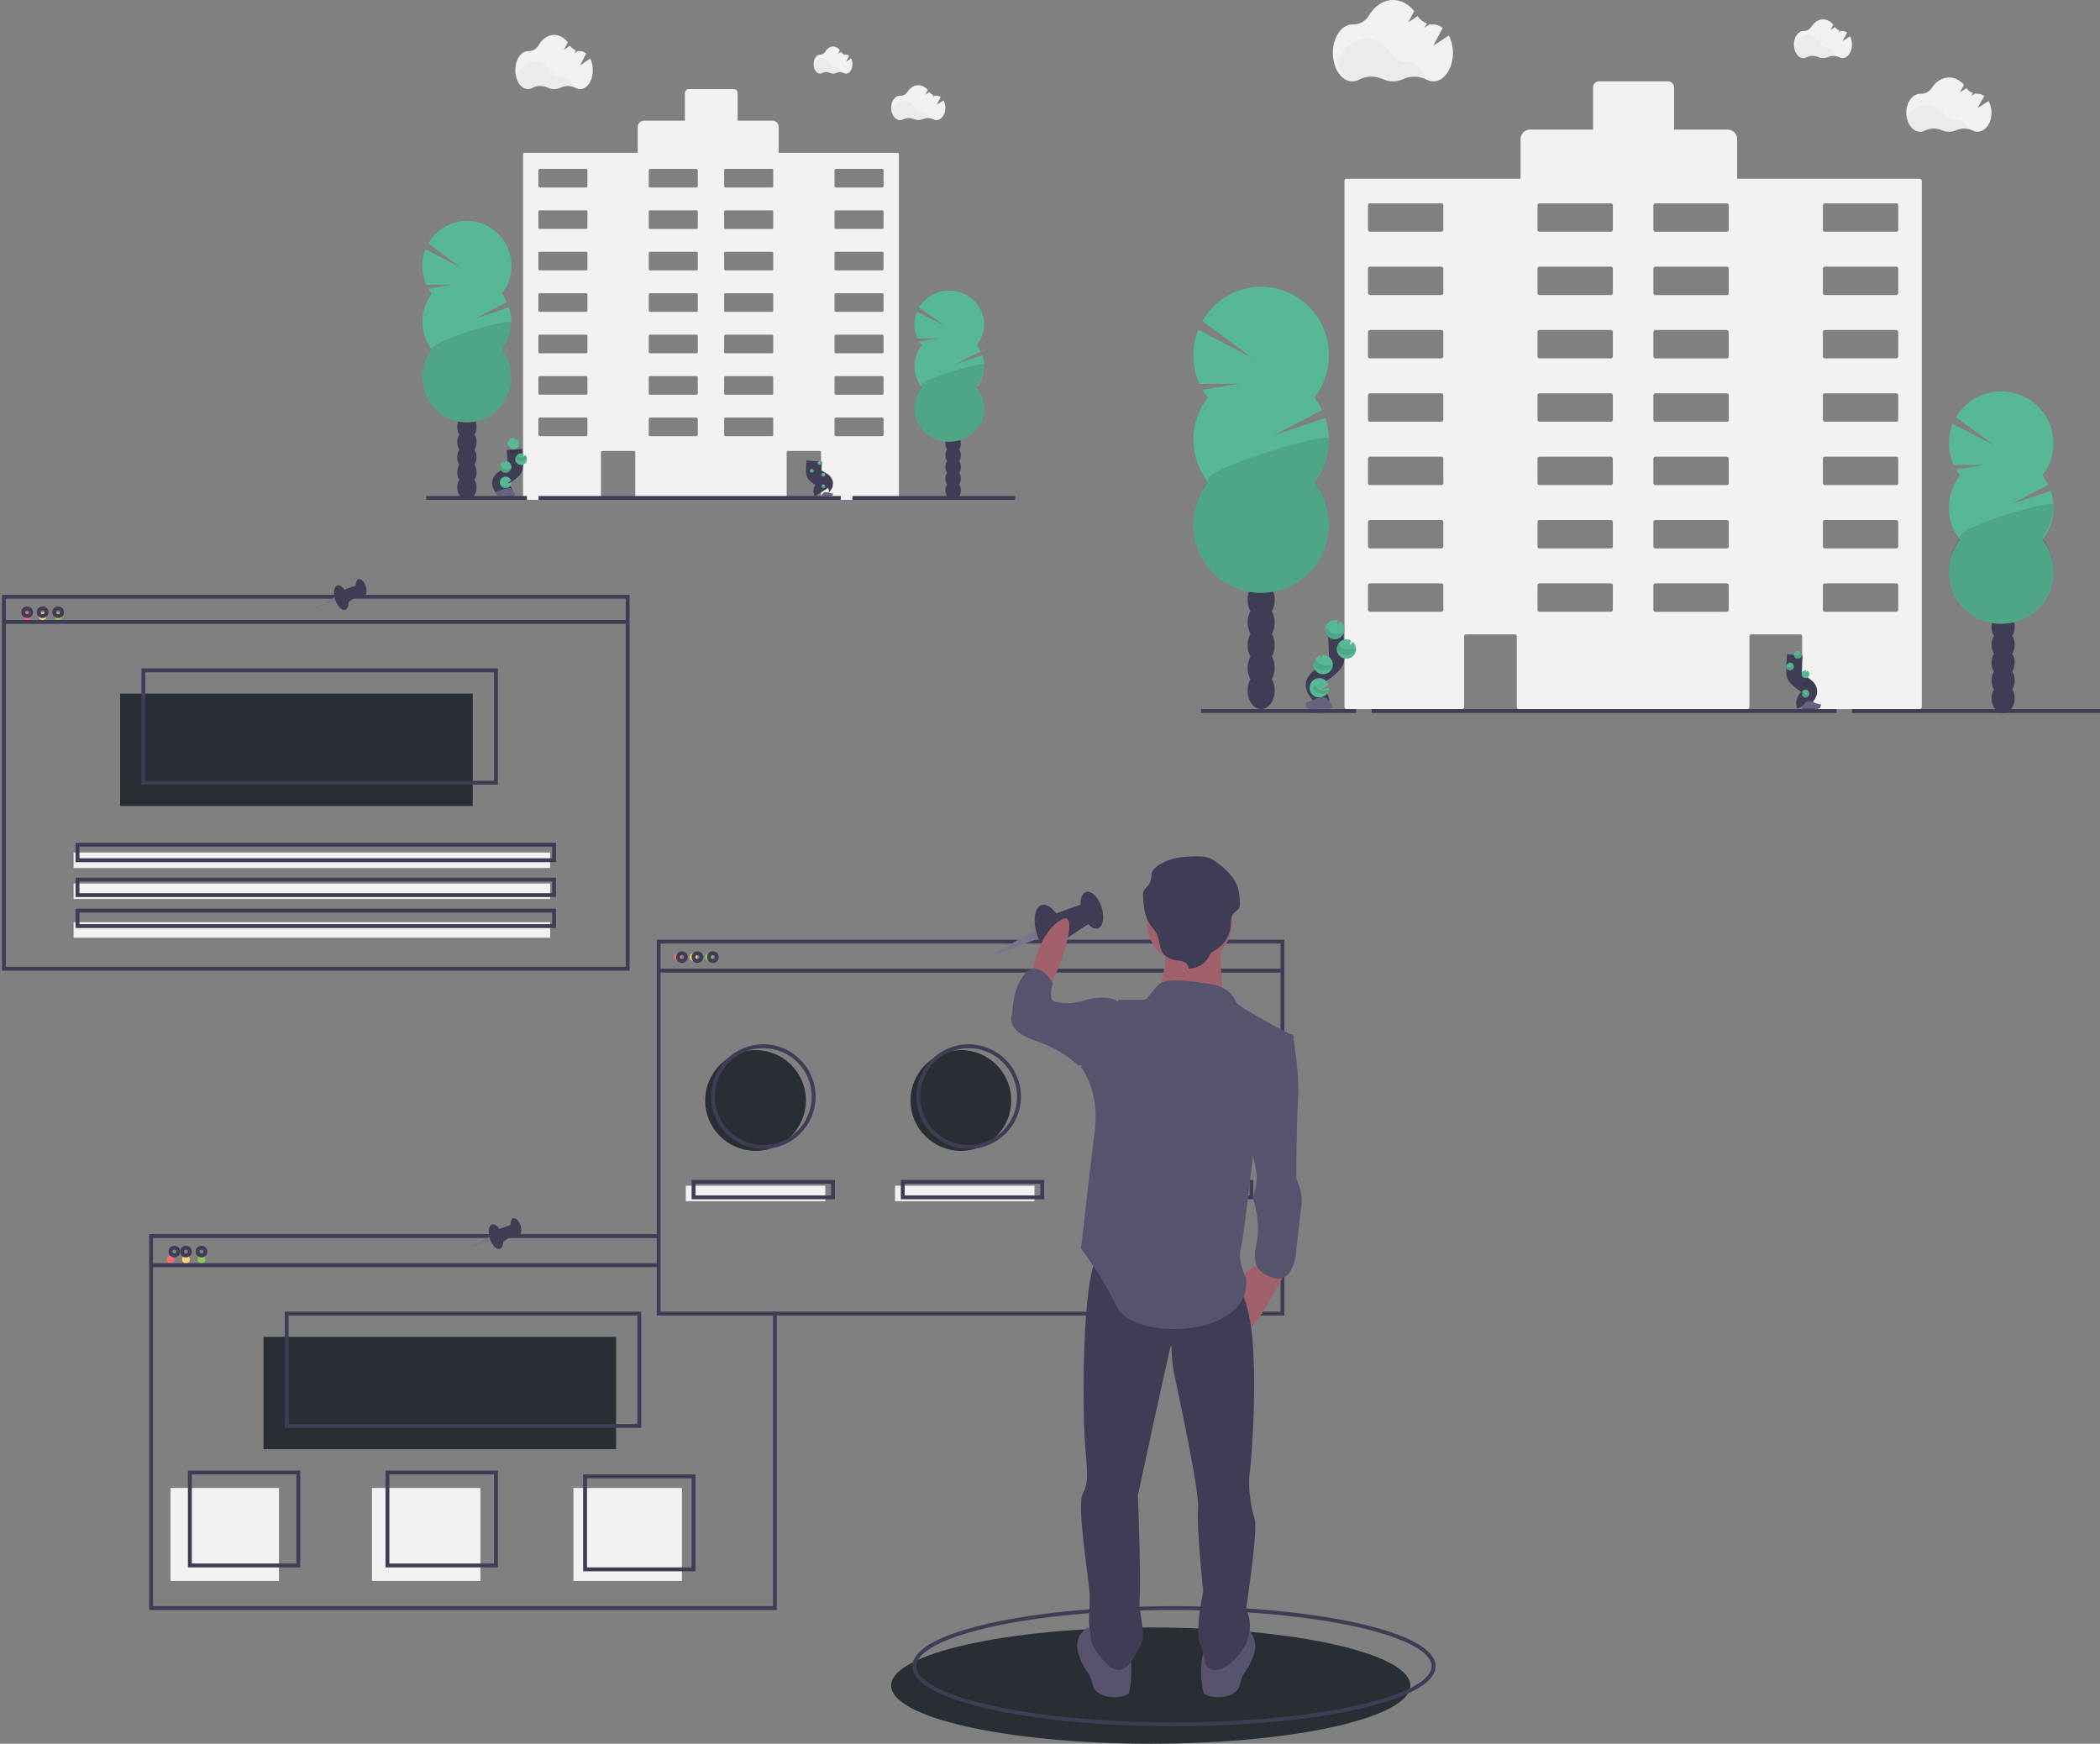<?xml version="1.0" encoding="UTF-8"?>
<svg width="542px" height="450px" viewBox="0 0 542 450" version="1.1" xmlns="http://www.w3.org/2000/svg" xmlns:xlink="http://www.w3.org/1999/xlink">
    <rect x="0" y="0" width="542" height="450" fill="#808080" stroke="none"/>
    <!-- Generator: Sketch 52.4 (67378) - http://www.bohemiancoding.com/sketch -->
    <title>Group</title>
    <desc>Created with Sketch.</desc>
    <g id="Elementos" stroke="none" stroke-width="1" fill="none" fill-rule="evenodd">
        <g id="Servicios/Header" transform="translate(-555, -66)">
            <g id="Group" transform="translate(556, 66)">
                <g id="undraw_millennial_girl_fxlt" transform="translate(307, 0)">
                    <path d="M20.269,157.718 C20.758,156.828 21.01,155.817 21,154.791 C21,152.146 19.436,150 17.5,150 C15.564,150 14,152.146 14,154.791 C13.99,155.817 14.242,156.828 14.731,157.718 C13.757,159.537 13.757,161.755 14.731,163.574 C13.757,165.393 13.757,167.61 14.731,169.429 C13.757,171.248 13.757,173.465 14.731,175.284 C14.242,176.175 13.99,177.185 14,178.212 C14,180.857 15.564,183 17.5,183 C19.436,183 21,180.857 21,178.212 C21.01,177.186 20.757,176.176 20.269,175.286 C21.243,173.467 21.243,171.25 20.269,169.431 C21.243,167.612 21.243,165.395 20.269,163.576 C21.243,161.757 21.243,159.54 20.269,157.721 L20.269,157.718 Z" id="Path" fill="#3F3D56"></path>
                    <ellipse id="Oval" fill="#3F3D56" cx="17.5" cy="149" rx="3.5" ry="5"></ellipse>
                    <ellipse id="Oval" fill="#3F3D56" cx="17.5" cy="143" rx="3.5" ry="5"></ellipse>
                    <path d="M3.741,102.608 C3.243,101.966 2.789,101.291 2.383,100.587 L11.974,98.998 L1.6,99.075 C-0.411,94.658 -0.531,89.6 1.267,85.09 L15.184,92.378 L2.348,82.854 C5.616,77.117 11.788,73.707 18.337,74.02 C24.885,74.332 30.711,78.316 33.428,84.338 C36.144,90.361 35.296,97.411 31.229,102.601 C32.006,103.599 32.675,104.678 33.223,105.82 L20.774,112.355 L34.05,107.858 C35.943,113.509 34.883,119.743 31.232,124.434 C36.873,131.669 36.057,142.066 29.357,148.314 C22.656,154.562 12.323,154.562 5.623,148.314 C-1.078,142.066 -1.894,131.669 3.748,124.434 C-1.24,118.029 -1.24,109.013 3.748,102.608 L3.741,102.608 Z" id="Path" fill="#57B894"></path>
                    <path d="M34.995,113.262 C35.001,117.247 33.682,121.117 31.252,124.246 C36.897,131.529 36.08,141.994 29.375,148.283 C22.67,154.572 12.33,154.572 5.625,148.283 C-1.08,141.994 -1.897,131.529 3.748,124.246 C1.387,121.222 34.995,111.267 34.995,113.262 Z" id="Path" fill="#000000" opacity="0.1"></path>
                    <path d="M211.373,164.079 C211.792,163.378 212.008,162.581 212,161.772 C212,159.688 210.658,158 209,158 C207.342,158 206,159.693 206,161.772 C205.992,162.581 206.208,163.378 206.627,164.079 C205.791,165.512 205.791,167.26 206.627,168.693 C205.791,170.126 205.791,171.874 206.627,173.307 C205.791,174.739 205.791,176.486 206.627,177.918 C206.208,178.62 205.992,179.416 206,180.225 C206,182.31 207.344,184 209,184 C210.656,184 212,182.307 212,180.225 C212.008,179.416 211.792,178.62 211.373,177.918 C212.209,176.486 212.209,174.739 211.373,173.307 C212.209,171.874 212.209,170.126 211.373,168.693 C212.209,167.26 212.209,165.512 211.373,164.079 Z" id="Path" fill="#3F3D56"></path>
                    <ellipse id="Oval" fill="#3F3D56" cx="209" cy="157.5" rx="3" ry="3.5"></ellipse>
                    <ellipse id="Oval" fill="#3F3D56" cx="209" cy="153.5" rx="3" ry="3.5"></ellipse>
                    <path d="M197.888,122.699 C197.503,122.211 197.152,121.698 196.839,121.162 L204.243,119.952 L196.234,120.013 C194.683,116.655 194.59,112.81 195.976,109.381 L206.72,114.923 L196.813,107.687 C199.345,103.346 204.103,100.772 209.145,101.016 C214.188,101.26 218.672,104.28 220.769,108.845 C222.865,113.41 222.223,118.757 219.105,122.703 C219.705,123.461 220.222,124.281 220.646,125.149 L211.033,130.113 L221.286,126.687 C222.751,130.983 221.932,135.724 219.109,139.289 C223.462,144.788 222.831,152.69 217.66,157.439 C212.488,162.187 204.514,162.187 199.342,157.439 C194.171,152.69 193.54,144.788 197.893,139.289 C194.042,134.421 194.042,127.566 197.893,122.699 L197.888,122.699 Z" id="Path" fill="#57B894"></path>
                    <path d="M222,130.203 C222.005,133.292 220.986,136.292 219.109,138.716 C223.463,144.361 222.832,152.471 217.66,157.345 C212.487,162.218 204.512,162.218 199.339,157.345 C194.167,152.471 193.536,144.361 197.89,138.716 C196.079,136.373 222,128.657 222,130.203 Z" id="Path" fill="#000000" opacity="0.1"></path>
                    <path d="M187.506,46.127 L140.356,46.127 L140.356,35.893 C140.357,35.243 140.1,34.62 139.642,34.161 C139.185,33.701 138.564,33.443 137.917,33.444 L124.073,33.444 L124.073,22.541 C124.073,21.69 123.386,21 122.538,21 L104.696,21 C103.848,21.001 103.162,21.69 103.16,22.541 L103.16,33.444 L86.891,33.444 C86.243,33.442 85.621,33.699 85.162,34.159 C84.703,34.618 84.445,35.242 84.445,35.893 L84.445,46.12 L39.495,46.12 C39.221,46.121 39,46.344 39,46.619 L39,182.501 C39,182.776 39.221,182.999 39.495,183 L69.374,183 C69.648,182.999 69.87,182.776 69.871,182.501 L69.871,164.212 C69.872,163.937 70.094,163.715 70.368,163.713 L82.989,163.713 C83.263,163.715 83.484,163.938 83.484,164.212 L83.484,182.492 C83.484,182.765 83.703,182.988 83.976,182.991 L143.024,182.991 C143.297,182.988 143.517,182.766 143.519,182.492 L143.519,164.212 C143.519,163.939 143.738,163.716 144.011,163.713 L156.632,163.713 C156.907,163.713 157.129,163.937 157.129,164.212 L157.129,182.492 C157.13,182.767 157.352,182.989 157.626,182.991 L187.506,182.991 C187.778,182.988 187.999,182.766 188,182.492 L188,46.626 C188,46.351 187.779,46.128 187.506,46.127 Z M64.521,157.374 C64.52,157.647 64.3,157.867 64.029,157.868 L45.572,157.868 C45.441,157.869 45.315,157.817 45.223,157.725 C45.13,157.632 45.078,157.506 45.078,157.374 L45.078,151.047 C45.077,150.915 45.129,150.788 45.222,150.695 C45.314,150.601 45.441,150.548 45.572,150.548 L64.029,150.548 C64.301,150.551 64.521,150.774 64.521,151.047 L64.521,157.374 Z M64.521,141.026 C64.521,141.299 64.301,141.521 64.029,141.522 L45.572,141.522 C45.441,141.522 45.314,141.469 45.222,141.376 C45.129,141.282 45.077,141.155 45.078,141.023 L45.078,134.703 C45.077,134.571 45.129,134.444 45.222,134.351 C45.314,134.257 45.441,134.205 45.572,134.205 L64.029,134.205 C64.16,134.205 64.285,134.258 64.378,134.352 C64.47,134.445 64.522,134.572 64.521,134.703 L64.521,141.026 Z M64.521,124.682 C64.521,124.955 64.301,125.177 64.029,125.178 L45.572,125.178 C45.299,125.178 45.078,124.956 45.078,124.682 L45.078,118.359 C45.077,118.227 45.129,118.1 45.222,118.007 C45.314,117.913 45.441,117.861 45.572,117.861 L64.029,117.861 C64.301,117.863 64.521,118.086 64.521,118.359 L64.521,124.682 Z M64.521,108.333 C64.522,108.465 64.47,108.591 64.378,108.684 C64.285,108.777 64.16,108.829 64.029,108.829 L45.572,108.829 C45.441,108.83 45.315,108.778 45.222,108.685 C45.129,108.592 45.077,108.465 45.078,108.333 L45.078,102.008 C45.077,101.876 45.129,101.75 45.222,101.657 C45.315,101.563 45.441,101.511 45.572,101.512 L64.029,101.512 C64.16,101.512 64.285,101.564 64.378,101.657 C64.47,101.751 64.522,101.877 64.521,102.008 L64.521,108.333 Z M64.521,91.987 C64.521,92.26 64.301,92.483 64.029,92.486 L45.572,92.486 C45.441,92.486 45.314,92.433 45.222,92.339 C45.129,92.246 45.077,92.119 45.078,91.987 L45.078,85.66 C45.078,85.528 45.13,85.402 45.223,85.309 C45.315,85.217 45.441,85.165 45.572,85.166 L64.029,85.166 C64.3,85.167 64.52,85.387 64.521,85.66 L64.521,91.987 Z M64.521,75.643 C64.52,75.915 64.3,76.136 64.029,76.137 L45.572,76.137 C45.441,76.137 45.315,76.086 45.223,75.993 C45.13,75.9 45.078,75.774 45.078,75.643 L45.078,69.316 C45.078,69.041 45.299,68.818 45.572,68.817 L64.029,68.817 C64.301,68.82 64.521,69.042 64.521,69.316 L64.521,75.643 Z M64.521,59.294 C64.522,59.426 64.47,59.552 64.378,59.646 C64.285,59.739 64.16,59.792 64.029,59.793 L45.572,59.793 C45.441,59.793 45.314,59.74 45.222,59.647 C45.129,59.553 45.077,59.426 45.078,59.294 L45.078,52.972 C45.077,52.84 45.129,52.713 45.222,52.619 C45.314,52.526 45.441,52.473 45.572,52.473 L64.029,52.473 C64.16,52.474 64.285,52.527 64.378,52.62 C64.47,52.714 64.522,52.84 64.521,52.972 L64.521,59.294 Z M108.272,157.381 C108.272,157.513 108.22,157.639 108.127,157.732 C108.035,157.824 107.909,157.876 107.778,157.875 L89.324,157.875 C89.051,157.875 88.829,157.655 88.827,157.381 L88.827,151.047 C88.828,150.772 89.05,150.55 89.324,150.548 L107.778,150.548 C107.909,150.548 108.036,150.601 108.128,150.695 C108.221,150.788 108.273,150.915 108.272,151.047 L108.272,157.381 Z M108.272,141.033 C108.273,141.165 108.221,141.292 108.128,141.385 C108.036,141.479 107.909,141.532 107.778,141.532 L89.324,141.532 C89.049,141.532 88.827,141.308 88.827,141.033 L88.827,134.703 C88.827,134.428 89.049,134.205 89.324,134.205 L107.778,134.205 C107.909,134.205 108.036,134.257 108.128,134.351 C108.221,134.444 108.273,134.571 108.272,134.703 L108.272,141.033 Z M108.272,124.689 C108.272,124.963 108.051,125.185 107.778,125.185 L89.324,125.185 C89.05,125.185 88.828,124.963 88.827,124.689 L88.827,118.359 C88.828,118.084 89.05,117.862 89.324,117.861 L107.778,117.861 C107.909,117.861 108.036,117.913 108.128,118.007 C108.221,118.1 108.273,118.227 108.272,118.359 L108.272,124.689 Z M108.272,108.34 C108.273,108.472 108.221,108.599 108.128,108.692 C108.035,108.785 107.909,108.837 107.778,108.837 L89.324,108.837 C89.192,108.837 89.066,108.785 88.972,108.692 C88.879,108.599 88.827,108.472 88.827,108.34 L88.827,102.008 C88.827,101.876 88.879,101.75 88.972,101.656 C89.066,101.563 89.192,101.511 89.324,101.512 L107.778,101.512 C107.909,101.511 108.035,101.563 108.128,101.657 C108.221,101.75 108.273,101.876 108.272,102.008 L108.272,108.34 Z M108.272,91.994 C108.273,92.126 108.221,92.253 108.128,92.346 C108.036,92.44 107.909,92.493 107.778,92.493 L89.324,92.493 C89.05,92.491 88.828,92.269 88.827,91.994 L88.827,85.66 C88.829,85.386 89.051,85.166 89.324,85.166 L107.778,85.166 C107.909,85.165 108.035,85.217 108.127,85.309 C108.22,85.402 108.272,85.528 108.272,85.66 L108.272,91.994 Z M108.272,75.65 C108.272,75.781 108.22,75.907 108.127,76 C108.035,76.093 107.909,76.145 107.778,76.144 L89.324,76.144 C89.051,76.144 88.829,75.924 88.827,75.65 L88.827,69.316 C88.828,69.041 89.05,68.818 89.324,68.817 L107.778,68.817 C108.051,68.818 108.272,69.041 108.272,69.316 L108.272,75.65 Z M108.272,59.301 C108.273,59.433 108.221,59.56 108.128,59.654 C108.036,59.747 107.909,59.8 107.778,59.8 L89.324,59.8 C89.049,59.8 88.827,59.577 88.827,59.301 L88.827,52.972 C88.827,52.696 89.049,52.473 89.324,52.473 L107.778,52.473 C107.909,52.473 108.036,52.526 108.128,52.619 C108.221,52.713 108.273,52.84 108.272,52.972 L108.272,59.301 Z M138.178,157.389 C138.177,157.52 138.125,157.646 138.031,157.739 C137.938,157.832 137.812,157.883 137.681,157.883 L119.22,157.883 C118.948,157.883 118.727,157.662 118.725,157.389 L118.725,151.047 C118.725,150.773 118.946,150.55 119.22,150.548 L137.674,150.548 C137.948,150.548 138.171,150.772 138.171,151.047 L138.178,157.389 Z M138.178,141.04 C138.179,141.172 138.126,141.3 138.033,141.393 C137.94,141.487 137.813,141.539 137.681,141.539 L119.22,141.539 C118.946,141.537 118.725,141.314 118.725,141.04 L118.725,134.703 C118.725,134.429 118.946,134.206 119.22,134.205 L137.674,134.205 C137.806,134.204 137.933,134.256 138.026,134.35 C138.119,134.444 138.171,134.571 138.171,134.703 L138.178,141.04 Z M138.178,124.696 C138.177,124.97 137.955,125.192 137.681,125.192 L119.22,125.192 C118.947,125.191 118.727,124.97 118.725,124.696 L118.725,118.359 C118.725,118.085 118.946,117.862 119.22,117.861 L137.674,117.861 C137.948,117.861 138.171,118.084 138.171,118.359 L138.178,124.696 Z M138.178,108.347 C138.178,108.479 138.125,108.606 138.032,108.699 C137.939,108.792 137.813,108.844 137.681,108.844 L119.22,108.844 C119.089,108.844 118.963,108.791 118.87,108.698 C118.777,108.605 118.725,108.479 118.725,108.347 L118.725,102.008 C118.725,101.877 118.777,101.75 118.87,101.657 C118.963,101.564 119.089,101.512 119.22,101.512 L137.674,101.512 C137.806,101.511 137.932,101.563 138.025,101.656 C138.118,101.75 138.171,101.876 138.171,102.008 L138.178,108.347 Z M138.178,92.001 C138.178,92.276 137.955,92.5 137.681,92.5 L119.22,92.5 C118.946,92.498 118.725,92.276 118.725,92.001 L118.725,85.66 C118.727,85.386 118.948,85.166 119.22,85.166 L137.674,85.166 C137.805,85.165 137.931,85.217 138.024,85.309 C138.118,85.402 138.17,85.528 138.171,85.66 L138.178,92.001 Z M138.178,75.657 C138.177,75.789 138.125,75.915 138.031,76.007 C137.938,76.1 137.812,76.152 137.681,76.151 L119.22,76.151 C118.948,76.151 118.727,75.93 118.725,75.657 L118.725,69.316 C118.726,69.042 118.947,68.82 119.22,68.817 L137.674,68.817 C137.948,68.818 138.17,69.041 138.171,69.316 L138.178,75.657 Z M138.178,59.308 C138.179,59.441 138.126,59.568 138.033,59.662 C137.94,59.755 137.813,59.808 137.681,59.807 L119.22,59.807 C118.946,59.806 118.725,59.583 118.725,59.308 L118.725,52.972 C118.725,52.697 118.946,52.474 119.22,52.473 L137.674,52.473 C137.806,52.472 137.933,52.525 138.026,52.618 C138.119,52.712 138.171,52.839 138.171,52.972 L138.178,59.308 Z M181.932,157.374 C181.929,157.648 181.707,157.868 181.435,157.868 L162.974,157.868 C162.842,157.869 162.716,157.817 162.623,157.725 C162.53,157.632 162.477,157.506 162.477,157.374 L162.477,151.047 C162.477,150.772 162.699,150.548 162.974,150.548 L181.428,150.548 C181.561,150.547 181.688,150.599 181.783,150.693 C181.878,150.786 181.931,150.914 181.932,151.047 L181.932,157.374 Z M181.932,141.026 C181.932,141.301 181.709,141.524 181.435,141.524 L162.974,141.524 C162.842,141.525 162.715,141.473 162.622,141.379 C162.528,141.285 162.476,141.158 162.477,141.026 L162.477,134.703 C162.476,134.571 162.528,134.444 162.622,134.35 C162.715,134.256 162.842,134.204 162.974,134.205 L181.428,134.205 C181.702,134.205 181.925,134.428 181.925,134.703 L181.932,141.026 Z M181.932,124.682 C181.93,124.956 181.708,125.178 181.435,125.178 L162.974,125.178 C162.7,125.178 162.478,124.956 162.477,124.682 L162.477,118.359 C162.477,118.084 162.699,117.861 162.974,117.861 L181.428,117.861 C181.561,117.859 181.688,117.911 181.783,118.005 C181.878,118.098 181.931,118.226 181.932,118.359 L181.932,124.682 Z M181.932,108.333 C181.932,108.465 181.879,108.592 181.786,108.685 C181.693,108.778 181.566,108.83 181.435,108.829 L162.974,108.829 C162.842,108.83 162.716,108.778 162.622,108.685 C162.529,108.592 162.477,108.465 162.477,108.333 L162.477,102.008 C162.477,101.876 162.529,101.75 162.622,101.656 C162.716,101.563 162.842,101.511 162.974,101.512 L181.428,101.512 C181.559,101.511 181.686,101.563 181.779,101.656 C181.872,101.75 181.925,101.876 181.925,102.008 L181.932,108.333 Z M181.932,91.987 C181.93,92.262 181.709,92.484 181.435,92.486 L162.974,92.486 C162.699,92.486 162.477,92.262 162.477,91.987 L162.477,85.66 C162.477,85.528 162.53,85.402 162.623,85.309 C162.716,85.217 162.842,85.165 162.974,85.166 L181.428,85.166 C181.7,85.166 181.922,85.386 181.925,85.66 L181.932,91.987 Z M181.932,75.643 C181.929,75.916 181.707,76.137 181.435,76.137 L162.974,76.137 C162.842,76.137 162.716,76.086 162.623,75.993 C162.53,75.901 162.477,75.775 162.477,75.643 L162.477,69.316 C162.478,69.041 162.7,68.818 162.974,68.817 L181.428,68.817 C181.561,68.816 181.688,68.868 181.783,68.961 C181.878,69.055 181.931,69.182 181.932,69.316 L181.932,75.643 Z M181.932,59.294 C181.932,59.57 181.709,59.793 181.435,59.793 L162.974,59.793 C162.842,59.794 162.715,59.741 162.622,59.648 C162.528,59.554 162.476,59.427 162.477,59.294 L162.477,52.972 C162.476,52.839 162.528,52.712 162.622,52.618 C162.715,52.525 162.842,52.472 162.974,52.473 L181.428,52.473 C181.702,52.473 181.925,52.696 181.925,52.972 L181.932,59.294 Z" id="Shape" fill="#F2F2F2" fill-rule="nonzero"></path>
                    <path d="M65.937,9.153 L61.927,11.803 L64.36,7.208 C63.672,6.636 62.818,6.319 61.936,6.309 L61.873,6.309 C61.594,6.313 61.315,6.291 61.04,6.243 L59.681,7.138 L60.263,6.039 C59.301,5.689 58.47,5.033 57.886,4.165 L55.455,5.767 L56.992,2.864 C55.57,1.089 53.656,0 51.55,0 C49.021,0 46.768,1.563 45.315,3.997 C44.44,5.481 42.866,6.362 41.192,6.306 L41.056,6.306 C38.265,6.306 36,9.596 36,13.653 C36,17.711 38.265,21 41.056,21 C41.67,20.997 42.274,20.84 42.816,20.541 C44.638,19.568 47.027,19.539 48.934,20.417 C50.588,21.19 52.481,21.195 54.138,20.429 C56.028,19.568 58.394,19.588 60.203,20.55 C60.739,20.844 61.337,20.998 61.943,21 C64.735,21 67,17.711 67,13.653 C67.015,12.084 66.649,10.537 65.937,9.153 Z" id="Path" fill="#F2F2F2"></path>
                    <path d="M60,19.971 C58.502,19.693 56.953,19.856 55.55,20.44 C53.849,21.179 51.906,21.179 50.206,20.44 C48.246,19.591 45.789,19.61 43.919,20.559 C43.361,20.847 42.74,20.998 42.109,21 C39.56,21 37.442,18.496 37,15.195 C37.509,14.833 37.942,14.379 38.274,13.857 C39.767,11.512 42.082,10 44.681,10 C47.28,10 49.566,11.472 51.059,13.803 C51.965,15.23 53.571,16.091 55.293,16.072 L55.358,16.072 C57.389,16.07 59.147,17.657 60,19.971 Z" id="Path" fill="#000000" opacity="0.03"></path>
                    <path d="M205.25,26.094 L202.404,27.855 L204.131,24.79 C203.642,24.409 203.037,24.198 202.411,24.19 L202.366,24.19 C202.168,24.192 201.97,24.177 201.775,24.146 L200.811,24.744 L201.224,24.011 C200.541,23.777 199.95,23.339 199.537,22.76 L197.812,23.843 L198.9,21.906 C197.892,20.724 196.544,20 195.034,20 C193.239,20 191.641,21.042 190.609,22.665 C189.989,23.655 188.871,24.243 187.683,24.204 L187.586,24.204 C185.605,24.204 184,26.398 184,29.102 C184,31.806 185.605,34 187.586,34 C188.022,33.998 188.452,33.893 188.837,33.694 C190.203,33.048 191.79,33.017 193.18,33.611 C194.354,34.123 195.695,34.123 196.869,33.611 C198.248,33.028 199.819,33.057 201.174,33.692 C201.556,33.886 201.98,33.989 202.411,33.991 C204.393,33.991 206,31.797 206,29.093 C206.012,28.048 205.754,27.016 205.25,26.094 Z" id="Path" fill="#F2F2F2"></path>
                    <path d="M200,33.343 C198.961,33.168 197.887,33.272 196.914,33.642 C195.731,34.115 194.377,34.115 193.194,33.642 C191.794,33.095 190.195,33.123 188.819,33.718 C188.431,33.902 188,33.998 187.561,34 C185.788,34 184.311,32.405 184,30.302 C184.353,30.073 184.654,29.785 184.885,29.455 C185.925,27.959 187.537,27 189.346,27 C191.155,27 192.745,27.947 193.785,29.427 C194.416,30.335 195.534,30.883 196.731,30.872 L196.776,30.872 C198.182,30.851 199.404,31.861 200,33.343 Z" id="Path" fill="#000000" opacity="0.03"></path>
                    <path d="M169.488,9.369 L167.549,10.626 L168.726,8.43 C168.392,8.159 167.98,8.009 167.553,8.003 L167.521,8.003 C167.387,8.006 167.252,7.996 167.12,7.973 L166.461,8.4 L166.743,7.874 C166.278,7.709 165.876,7.397 165.596,6.983 L164.419,7.745 L165.162,6.363 C164.528,5.527 163.56,5.026 162.525,5 C161.3,5 160.21,5.746 159.507,6.905 C159.083,7.611 158.321,8.031 157.511,8.006 L157.446,8.006 C156.095,8.006 155,9.573 155,11.504 C155,13.435 156.092,15 157.444,15 C157.741,14.999 158.033,14.924 158.296,14.782 C159.226,14.318 160.309,14.297 161.256,14.723 C161.655,14.905 162.086,14.999 162.523,15 C162.954,14.999 163.38,14.906 163.774,14.728 C164.714,14.312 165.785,14.334 166.709,14.786 C166.97,14.926 167.259,14.999 167.553,15 C168.903,15 170,13.433 170,11.502 C170.006,10.758 169.83,10.025 169.488,9.369 Z" id="Path" fill="#F2F2F2"></path>
                    <path d="M166,14.435 C165.283,14.284 164.542,14.375 163.872,14.694 C163.057,15.099 162.125,15.099 161.31,14.694 C160.349,14.226 159.251,14.25 158.307,14.759 C158.041,14.917 157.744,15 157.443,15 C156.222,15 155.21,13.634 155,11.833 C155.243,11.636 155.45,11.387 155.608,11.102 C156.323,9.822 157.429,9 158.67,9 C159.911,9 160.998,9.811 161.72,11.073 C162.153,11.853 162.921,12.323 163.744,12.312 L163.774,12.312 C164.752,12.31 165.59,13.175 166,14.435 Z" id="Path" fill="#000000" opacity="0.03"></path>
                    <path d="M32.968,182 C33.425,181.138 32.908,180.081 32.303,179.31 C31.698,178.539 30.985,177.74 31,176.758 C31.022,175.35 32.483,174.517 33.66,173.771 C34.526,173.217 35.326,172.559 36.042,171.812 C36.341,171.524 36.589,171.185 36.773,170.809 C37.015,170.258 37.008,169.632 36.995,169.029 C36.943,167.018 36.846,165.008 36.702,163" id="Path" stroke="#3F3D56" stroke-width="4"></path>
                    <path d="M38.997,162.383 C38.957,161.532 38.487,160.76 37.749,160.334 L37.189,161.441 L37.207,160.102 C36.164,159.795 35.041,160.197 34.431,161.097 C33.821,161.997 33.862,163.188 34.534,164.044 C35.205,164.899 36.353,165.222 37.372,164.843 C38.391,164.464 39.048,163.469 38.997,162.383 Z" id="Path" fill="#57B894"></path>
                    <path d="M34.724,178.644 C34.206,179.651 33.074,180.184 31.966,179.942 C30.859,179.7 30.053,178.744 30.003,177.613 C29.987,177.268 30.042,176.923 30.165,176.601 C30.539,175.631 31.474,174.994 32.514,175 C33.554,175.006 34.482,175.653 34.845,176.626 L33.284,177.897 L35,177.5 C35.002,177.898 34.907,178.29 34.724,178.644 Z" id="Path" fill="#57B894"></path>
                    <path d="M33.613,173.997 C32.952,174.028 32.305,173.794 31.815,173.348 C31.326,172.901 31.034,172.278 31.003,171.615 C30.984,171.224 31.058,170.833 31.219,170.477 C31.522,169.799 32.109,169.292 32.822,169.09 L32.822,170.123 L33.386,169.003 C34.048,168.972 34.695,169.206 35.184,169.652 C35.674,170.099 35.966,170.722 35.997,171.385 C36.012,171.673 35.976,171.961 35.891,172.237 C35.579,173.247 34.667,173.951 33.613,173.997 Z" id="Path" fill="#57B894"></path>
                    <path d="M39.632,169.996 C38.57,170.053 37.589,169.431 37.186,168.446 C36.784,167.462 37.048,166.33 37.845,165.626 C38.642,164.922 39.797,164.8 40.724,165.321 L40.284,166.533 L41.19,165.659 C41.677,166.104 41.967,166.724 41.997,167.383 C42.009,167.614 41.988,167.846 41.935,168.071 C41.681,169.155 40.742,169.94 39.632,169.996 Z" id="Path" fill="#57B894"></path>
                    <path d="M38.716,163.387 C38.131,163.44 37.565,163.587 36.978,163.617 C36.391,163.646 35.749,163.531 35.379,163.161 C35.206,162.944 35.05,162.72 34.912,162.488 C34.752,162.285 34.533,162.117 34.275,162 C33.83,162.714 33.931,163.574 34.535,164.206 C35.139,164.838 36.137,165.127 37.094,164.948 C38.051,164.768 38.794,164.153 39,163.37 C38.906,163.374 38.81,163.378 38.716,163.387 Z" id="Path" fill="#000000" opacity="0.1"></path>
                    <path d="M39.65,168.998 C38.762,169.032 37.918,168.677 37.425,168.064 C36.933,167.45 36.863,166.667 37.242,166 C37.444,166.116 37.617,166.263 37.752,166.434 C37.902,166.673 38.07,166.904 38.253,167.127 C38.647,167.511 39.321,167.637 39.932,167.615 C40.543,167.593 41.13,167.446 41.739,167.398 C41.822,167.398 41.909,167.398 42,167.385 C41.739,168.298 40.779,168.956 39.65,168.998 Z" id="Path" fill="#000000" opacity="0.1"></path>
                    <path d="M33.674,172.998 C32.997,173.024 32.335,172.825 31.834,172.445 C31.333,172.064 31.034,171.533 31.003,170.969 C30.984,170.636 31.06,170.304 31.224,170 C31.435,170.118 31.618,170.267 31.765,170.44 C31.933,170.687 32.117,170.926 32.319,171.156 C32.749,171.558 33.474,171.699 34.128,171.686 C34.782,171.672 35.37,171.545 36,171.503 C35.679,172.36 34.75,172.957 33.674,172.998 Z" id="Path" fill="#000000" opacity="0.1"></path>
                    <path d="M35,178.202 C34.561,178.795 33.603,179.108 32.665,178.966 C31.727,178.824 31.044,178.261 31.002,177.596 C30.989,177.393 31.036,177.19 31.14,177 C31.315,177.079 31.472,177.176 31.605,177.288 C31.78,177.469 31.969,177.643 32.171,177.809 C32.608,178.104 33.303,178.226 33.919,178.237 C34.28,178.24 34.641,178.228 35,178.202 Z" id="Path" fill="#000000" opacity="0.1"></path>
                    <path d="M29,181.37 C29,181.37 30.88,180.774 31.458,180.45 C32.036,180.126 34.351,179.733 34.491,180.251 C34.631,180.77 37.303,182.858 35.189,182.871 C33.075,182.885 30.256,183.154 29.691,182.871 C29.125,182.589 29,181.37 29,181.37 Z" id="Path" fill="#656380"></path>
                    <path d="M35.222,183.626 C33.1,183.643 30.289,183.972 29.723,183.626 C29.293,183.365 29.121,182.431 29.061,182 L29,182 C29,182 29.118,183.504 29.684,183.845 C30.249,184.186 33.061,183.86 35.186,183.845 C35.798,183.845 36.01,183.623 36,183.304 C35.914,183.501 35.685,183.623 35.222,183.626 Z" id="Path" fill="#000000" opacity="0.2"></path>
                    <path d="M157.691,182 C157.387,181.411 157.733,180.689 158.132,180.153 C158.53,179.618 159.013,179.08 159,178.408 C158.987,177.446 158.01,176.878 157.237,176.368 C156.659,175.988 156.126,175.539 155.649,175.029 C155.448,174.83 155.282,174.596 155.159,174.337 C155.025,173.947 154.975,173.531 155.012,173.118 C155.047,171.744 155.112,170.371 155.208,169" id="Path" stroke="#3F3D56" stroke-width="4"></path>
                    <path d="M155.001,168.952 C155.017,168.612 155.205,168.304 155.5,168.134 L155.725,168.576 L155.717,168.04 C155.824,168.008 155.936,167.995 156.047,168.001 C156.451,168.021 156.804,168.281 156.941,168.662 C157.078,169.042 156.972,169.468 156.673,169.74 C156.373,170.012 155.939,170.077 155.574,169.905 C155.208,169.732 154.982,169.356 155.001,168.952 Z" id="Path" fill="#57B894"></path>
                    <path d="M157.112,179.459 C157.329,179.879 157.81,180.09 158.266,179.964 C158.721,179.838 159.027,179.411 158.998,178.939 C158.969,178.467 158.614,178.08 158.147,178.011 C157.679,177.942 157.227,178.209 157.063,178.653 L157.689,179.16 L157,179.007 C157.001,179.164 157.04,179.319 157.112,179.459 Z" id="Path" fill="#57B894"></path>
                    <path d="M157.956,174.999 C158.22,175.011 158.479,174.918 158.674,174.74 C158.87,174.562 158.987,174.313 158.998,174.049 C159.007,173.891 158.978,173.733 158.913,173.589 C158.792,173.319 158.557,173.117 158.272,173.038 L158.272,173.448 L158.045,173.001 C157.494,172.976 157.027,173.401 157.001,173.951 C156.996,174.066 157.011,174.181 157.044,174.291 C157.166,174.697 157.532,174.981 157.956,174.999 Z" id="Path" fill="#57B894"></path>
                    <path d="M153.953,172.999 C154.377,173.019 154.768,172.769 154.927,172.375 C155.086,171.981 154.98,171.53 154.661,171.249 C154.342,170.969 153.881,170.92 153.51,171.128 L153.687,171.612 L153.324,171.263 C153.13,171.441 153.013,171.689 153.001,171.953 C152.996,172.046 153.005,172.139 153.026,172.229 C153.128,172.664 153.507,172.978 153.953,172.999 Z" id="Path" fill="#57B894"></path>
                    <path d="M155.112,168.937 C155.345,168.971 155.578,169.071 155.807,169.09 C156.045,169.131 156.284,169.014 156.448,168.776 C156.517,168.631 156.58,168.481 156.637,168.327 C156.7,168.191 156.787,168.079 156.89,168 C156.97,168.212 157.008,168.45 156.999,168.689 C156.973,169.38 156.577,169.938 156.072,169.995 C155.567,170.053 155.109,169.591 155,168.916 C155.039,168.927 155.076,168.931 155.112,168.937 Z" id="Path" fill="#000000" opacity="0.1"></path>
                    <path d="M153.942,172.998 C154.296,173.022 154.634,172.786 154.83,172.377 C155.027,171.968 155.055,171.445 154.903,171 C154.819,171.077 154.748,171.177 154.693,171.293 C154.634,171.453 154.567,171.608 154.493,171.756 C154.317,171.999 154.071,172.118 153.824,172.081 C153.58,172.066 153.345,171.969 153.102,171.939 C153.068,171.939 153.034,171.939 153,171.939 C153.109,172.543 153.493,172.975 153.942,172.998 Z" id="Path" fill="#000000" opacity="0.1"></path>
                    <path d="M157.93,176.998 C158.201,177.016 158.466,176.884 158.666,176.631 C158.867,176.379 158.986,176.026 158.998,175.652 C159.008,175.428 158.977,175.204 158.91,175 C158.827,175.077 158.754,175.174 158.695,175.287 C158.628,175.452 158.554,175.612 158.472,175.765 C158.278,176.017 158.015,176.144 157.749,176.114 C157.495,176.114 157.251,176.021 157,175.995 C157.125,176.568 157.498,176.97 157.93,176.998 Z" id="Path" fill="#000000" opacity="0.1"></path>
                    <path d="M157,179.208 C157.26,179.9 157.861,180.19 158.373,179.87 C158.884,179.551 159.129,178.732 158.932,178 C158.845,178.08 158.766,178.177 158.699,178.289 C158.612,178.471 158.517,178.647 158.416,178.814 C158.17,179.102 157.858,179.255 157.538,179.246 C157.358,179.247 157.179,179.234 157,179.208 Z" id="Path" fill="#000000" opacity="0.1"></path>
                    <path d="M162,181.806 C162,181.806 160.655,181.536 160.25,181.31 C159.844,181.085 158.183,180.815 158.084,181.177 C157.984,181.54 156.064,182.978 157.581,182.989 C159.099,182.999 161.105,183.042 161.506,182.849 C161.906,182.657 162,181.806 162,181.806 Z" id="Path" fill="#656380"></path>
                    <path d="M157.548,182.77 C159.067,182.77 161.078,182.859 161.476,182.536 C161.785,182.292 161.908,181.405 161.948,181 L162,181 C162,181 161.914,182.426 161.51,182.749 C161.107,183.072 159.096,182.996 157.582,182.983 C157.142,182.983 156.992,182.773 157,182.471 C157.055,182.642 157.223,182.77 157.548,182.77 Z" id="Path" fill="#000000" opacity="0.2"></path>
                    <rect id="Rectangle" fill="#3F3D56" x="46" y="183" width="120" height="1"></rect>
                    <rect id="Rectangle" fill="#3F3D56" x="170" y="183" width="64" height="1"></rect>
                    <rect id="Rectangle" fill="#3F3D56" x="2" y="183" width="40" height="1"></rect>
                </g>
                <g id="undraw_millennial_girl_fxlt-copy" transform="translate(108, 9)">
                    <path d="M13.478,103.146 C13.827,102.552 14.007,101.878 14,101.194 C14,99.43 12.883,98 11.5,98 C10.117,98 9,99.43 9,101.194 C8.993,101.878 9.173,102.552 9.522,103.146 C8.826,104.358 8.826,105.836 9.522,107.049 C8.826,108.262 8.826,109.74 9.522,110.953 C8.826,112.165 8.826,113.643 9.522,114.856 C9.173,115.45 8.993,116.123 9,116.808 C9,118.571 10.117,120 11.5,120 C12.883,120 14,118.571 14,116.808 C14.007,116.124 13.827,115.451 13.478,114.858 C14.174,113.645 14.174,112.167 13.478,110.954 C14.174,109.741 14.174,108.263 13.478,107.051 C14.174,105.838 14.174,104.36 13.478,103.147 L13.478,103.146 Z" id="Path" fill="#3F3D56"></path>
                    <ellipse id="Oval" fill="#3F3D56" cx="11.5" cy="97.5" rx="2.5" ry="3.5"></ellipse>
                    <ellipse id="Oval" fill="#3F3D56" cx="11.5" cy="93.5" rx="2.5" ry="3.5"></ellipse>
                    <path d="M2.458,66.831 C2.131,66.408 1.833,65.964 1.566,65.5 L7.869,64.454 L1.051,64.505 C-0.27,61.598 -0.349,58.268 0.833,55.3 L9.978,60.097 L1.543,53.828 C3.69,50.052 7.746,47.807 12.05,48.013 C16.353,48.219 20.182,50.841 21.967,54.805 C23.752,58.769 23.194,63.41 20.522,66.826 C21.033,67.483 21.472,68.193 21.832,68.945 L13.651,73.246 L22.376,70.286 C23.62,74.006 22.923,78.109 20.524,81.197 C24.231,85.959 23.695,92.803 19.291,96.916 C14.888,101.028 8.098,101.028 3.695,96.916 C-0.708,92.803 -1.245,85.959 2.463,81.197 C-0.815,76.981 -0.815,71.046 2.463,66.831 L2.458,66.831 Z" id="Path" fill="#57B894"></path>
                    <path d="M22.997,74.17 C23.001,76.76 22.134,79.276 20.537,81.31 C24.247,86.044 23.71,92.846 19.304,96.934 C14.898,101.022 8.102,101.022 3.696,96.934 C-0.71,92.846 -1.247,86.044 2.463,81.31 C0.912,79.344 22.997,72.874 22.997,74.17 Z" id="Path" fill="#000000" opacity="0.1"></path>
                    <path d="M138.582,106.975 C138.861,106.516 139.005,105.995 139,105.467 C139,104.104 138.106,103 137,103 C135.894,103 135,104.107 135,105.467 C134.995,105.995 135.139,106.516 135.418,106.975 C134.861,107.912 134.861,109.055 135.418,109.992 C134.861,110.929 134.861,112.071 135.418,113.008 C134.861,113.945 134.861,115.087 135.418,116.024 C135.139,116.482 134.995,117.003 135,117.532 C135,118.895 135.896,120 137,120 C138.104,120 139,118.893 139,117.532 C139.005,117.003 138.861,116.482 138.582,116.024 C139.139,115.087 139.139,113.945 138.582,113.008 C139.139,112.071 139.139,110.929 138.582,109.992 C139.139,109.055 139.139,107.912 138.582,106.975 Z" id="Path" fill="#3F3D56"></path>
                    <ellipse id="Oval" fill="#3F3D56" cx="137" cy="102.5" rx="2" ry="2.5"></ellipse>
                    <ellipse id="Oval" fill="#3F3D56" cx="137" cy="100.5" rx="2" ry="2.5"></ellipse>
                    <path d="M128.925,80.104 C128.669,79.787 128.435,79.454 128.226,79.105 L133.162,78.319 L127.823,78.359 C126.789,76.176 126.727,73.677 127.651,71.448 L134.814,75.05 L128.209,70.347 C129.897,67.525 133.069,65.852 136.43,66.01 C139.792,66.169 142.782,68.132 144.179,71.1 C145.577,74.067 145.149,77.542 143.07,80.107 C143.47,80.6 143.815,81.133 144.097,81.697 L137.689,84.923 L144.524,82.697 C145.5,85.489 144.954,88.571 143.073,90.888 C145.975,94.462 145.554,99.599 142.107,102.685 C138.659,105.772 133.342,105.772 129.895,102.685 C126.447,99.599 126.027,94.462 128.929,90.888 C126.361,87.724 126.361,83.268 128.929,80.104 L128.925,80.104 Z" id="Path" fill="#57B894"></path>
                    <path d="M145,85.131 C145.003,87.124 144.324,89.059 143.073,90.624 C145.975,94.265 145.554,99.498 142.106,102.642 C138.658,105.786 133.341,105.786 129.893,102.642 C126.445,99.498 126.024,94.265 128.927,90.624 C127.72,89.112 145,84.134 145,85.131 Z" id="Path" fill="#000000" opacity="0.1"></path>
                    <path d="M122.678,30.441 L91.983,30.441 L91.983,23.745 C91.984,23.32 91.817,22.912 91.519,22.611 C91.221,22.311 90.817,22.142 90.395,22.142 L81.383,22.142 L81.383,15.008 C81.383,14.451 80.936,14 80.384,14 L68.768,14 C68.217,14.001 67.77,14.452 67.769,15.008 L67.769,22.142 L57.177,22.142 C56.755,22.141 56.35,22.309 56.052,22.61 C55.753,22.911 55.585,23.319 55.585,23.745 L55.585,30.436 L26.322,30.436 C26.144,30.437 26,30.583 26,30.763 L26,119.674 C26,119.853 26.144,119.999 26.322,120 L45.774,120 C45.952,119.999 46.096,119.854 46.097,119.674 L46.097,107.707 C46.098,107.527 46.242,107.381 46.421,107.38 L54.637,107.38 C54.815,107.381 54.959,107.527 54.959,107.707 L54.959,119.667 C54.959,119.847 55.102,119.992 55.28,119.994 L93.72,119.994 C93.898,119.992 94.041,119.847 94.042,119.667 L94.042,107.707 C94.042,107.528 94.185,107.382 94.363,107.38 L102.579,107.38 C102.758,107.38 102.903,107.526 102.903,107.707 L102.903,119.667 C102.904,119.847 103.048,119.993 103.226,119.994 L122.678,119.994 C122.856,119.992 122.999,119.847 123,119.667 L123,30.767 C123,30.588 122.856,30.442 122.678,30.441 Z M42.614,103.233 C42.613,103.411 42.471,103.555 42.294,103.556 L30.279,103.556 C30.193,103.556 30.111,103.522 30.051,103.462 C29.991,103.401 29.957,103.319 29.957,103.233 L29.957,99.093 C29.956,99.006 29.99,98.923 30.05,98.862 C30.111,98.801 30.193,98.766 30.279,98.766 L42.294,98.766 C42.471,98.768 42.614,98.914 42.614,99.093 L42.614,103.233 Z M42.614,92.535 C42.614,92.714 42.471,92.859 42.294,92.86 L30.279,92.86 C30.193,92.86 30.111,92.826 30.05,92.764 C29.99,92.703 29.956,92.62 29.957,92.534 L29.957,88.398 C29.956,88.312 29.99,88.229 30.05,88.168 C30.111,88.107 30.193,88.072 30.279,88.072 L42.294,88.072 C42.379,88.073 42.461,88.107 42.521,88.168 C42.581,88.23 42.615,88.312 42.614,88.398 L42.614,92.535 Z M42.614,81.841 C42.614,82.02 42.471,82.165 42.294,82.166 L30.279,82.166 C30.101,82.166 29.957,82.021 29.957,81.841 L29.957,77.704 C29.956,77.618 29.99,77.535 30.05,77.474 C30.111,77.412 30.193,77.378 30.279,77.378 L42.294,77.378 C42.471,77.38 42.614,77.525 42.614,77.704 L42.614,81.841 Z M42.614,71.144 C42.615,71.23 42.581,71.313 42.521,71.373 C42.461,71.434 42.379,71.469 42.294,71.469 L30.279,71.469 C30.193,71.469 30.111,71.435 30.05,71.374 C29.99,71.313 29.956,71.23 29.957,71.144 L29.957,67.005 C29.956,66.919 29.99,66.836 30.05,66.775 C30.111,66.714 30.193,66.68 30.279,66.681 L42.294,66.681 C42.379,66.681 42.461,66.715 42.521,66.776 C42.581,66.837 42.615,66.919 42.614,67.005 L42.614,71.144 Z M42.614,60.448 C42.614,60.627 42.471,60.773 42.294,60.774 L30.279,60.774 C30.193,60.774 30.111,60.74 30.05,60.679 C29.99,60.618 29.956,60.535 29.957,60.448 L29.957,56.308 C29.957,56.222 29.991,56.14 30.051,56.079 C30.111,56.018 30.193,55.985 30.279,55.985 L42.294,55.985 C42.471,55.986 42.613,56.13 42.614,56.308 L42.614,60.448 Z M42.614,49.754 C42.613,49.932 42.471,50.076 42.294,50.077 L30.279,50.077 C30.193,50.078 30.111,50.044 30.051,49.983 C29.991,49.922 29.957,49.84 29.957,49.754 L29.957,45.614 C29.957,45.434 30.1,45.288 30.279,45.288 L42.294,45.288 C42.471,45.289 42.614,45.435 42.614,45.614 L42.614,49.754 Z M42.614,39.057 C42.615,39.143 42.581,39.226 42.521,39.287 C42.461,39.348 42.379,39.383 42.294,39.383 L30.279,39.383 C30.193,39.383 30.111,39.349 30.05,39.287 C29.99,39.226 29.956,39.143 29.957,39.057 L29.957,34.92 C29.956,34.833 29.99,34.75 30.05,34.689 C30.111,34.628 30.193,34.593 30.279,34.593 L42.294,34.593 C42.379,34.594 42.461,34.628 42.521,34.69 C42.581,34.751 42.615,34.834 42.614,34.92 L42.614,39.057 Z M71.097,103.237 C71.097,103.323 71.063,103.406 71.002,103.466 C70.942,103.527 70.86,103.561 70.775,103.56 L58.761,103.56 C58.584,103.561 58.439,103.416 58.438,103.237 L58.438,99.093 C58.438,98.913 58.583,98.767 58.761,98.766 L70.775,98.766 C70.861,98.766 70.943,98.801 71.003,98.862 C71.063,98.923 71.097,99.006 71.097,99.093 L71.097,103.237 Z M71.097,92.54 C71.097,92.626 71.063,92.709 71.003,92.771 C70.943,92.832 70.861,92.866 70.775,92.866 L58.761,92.866 C58.582,92.866 58.438,92.72 58.438,92.54 L58.438,88.398 C58.438,88.218 58.582,88.072 58.761,88.072 L70.775,88.072 C70.861,88.072 70.943,88.107 71.003,88.168 C71.063,88.229 71.097,88.312 71.097,88.398 L71.097,92.54 Z M71.097,81.846 C71.097,82.025 70.953,82.171 70.775,82.171 L58.761,82.171 C58.583,82.171 58.438,82.025 58.438,81.846 L58.438,77.704 C58.438,77.524 58.583,77.379 58.761,77.378 L70.775,77.378 C70.861,77.378 70.943,77.412 71.003,77.474 C71.063,77.535 71.097,77.618 71.097,77.704 L71.097,81.846 Z M71.097,71.149 C71.097,71.235 71.063,71.318 71.003,71.379 C70.943,71.44 70.86,71.474 70.775,71.473 L58.761,71.473 C58.675,71.474 58.593,71.44 58.532,71.379 C58.472,71.318 58.438,71.235 58.438,71.149 L58.438,67.005 C58.438,66.919 58.472,66.836 58.532,66.775 C58.593,66.714 58.675,66.68 58.761,66.681 L70.775,66.681 C70.86,66.68 70.943,66.714 71.003,66.775 C71.063,66.836 71.097,66.919 71.097,67.005 L71.097,71.149 Z M71.097,60.453 C71.097,60.539 71.063,60.622 71.003,60.683 C70.943,60.745 70.861,60.779 70.775,60.779 L58.761,60.779 C58.583,60.778 58.438,60.633 58.438,60.453 L58.438,56.308 C58.439,56.129 58.584,55.985 58.761,55.985 L70.775,55.985 C70.86,55.985 70.942,56.018 71.002,56.079 C71.063,56.14 71.097,56.222 71.097,56.308 L71.097,60.453 Z M71.097,49.759 C71.097,49.845 71.063,49.927 71.002,49.988 C70.942,50.048 70.86,50.082 70.775,50.082 L58.761,50.082 C58.584,50.082 58.439,49.938 58.438,49.759 L58.438,45.614 C58.438,45.434 58.583,45.288 58.761,45.288 L70.775,45.288 C70.953,45.288 71.097,45.434 71.097,45.614 L71.097,49.759 Z M71.097,39.061 C71.097,39.148 71.063,39.231 71.003,39.292 C70.943,39.353 70.861,39.388 70.775,39.388 L58.761,39.388 C58.582,39.388 58.438,39.242 58.438,39.061 L58.438,34.92 C58.438,34.74 58.582,34.593 58.761,34.593 L70.775,34.593 C70.861,34.593 70.943,34.628 71.003,34.689 C71.063,34.75 71.097,34.833 71.097,34.92 L71.097,39.061 Z M90.565,103.242 C90.565,103.328 90.531,103.41 90.47,103.471 C90.409,103.532 90.327,103.566 90.242,103.565 L78.224,103.565 C78.046,103.565 77.902,103.421 77.902,103.242 L77.902,99.093 C77.902,98.913 78.046,98.767 78.224,98.766 L90.237,98.766 C90.416,98.766 90.561,98.912 90.561,99.093 L90.565,103.242 Z M90.565,92.545 C90.566,92.631 90.532,92.715 90.471,92.776 C90.41,92.837 90.328,92.871 90.242,92.871 L78.224,92.871 C78.046,92.87 77.902,92.724 77.902,92.545 L77.902,88.398 C77.902,88.219 78.046,88.073 78.224,88.072 L90.237,88.072 C90.323,88.072 90.406,88.106 90.467,88.167 C90.527,88.229 90.561,88.312 90.561,88.398 L90.565,92.545 Z M90.565,81.85 C90.565,82.03 90.42,82.175 90.242,82.175 L78.224,82.175 C78.046,82.174 77.902,82.029 77.902,81.85 L77.902,77.704 C77.902,77.525 78.046,77.379 78.224,77.378 L90.237,77.378 C90.416,77.378 90.561,77.524 90.561,77.704 L90.565,81.85 Z M90.565,71.153 C90.565,71.24 90.531,71.322 90.471,71.383 C90.41,71.444 90.328,71.478 90.242,71.478 L78.224,71.478 C78.138,71.478 78.056,71.444 77.996,71.383 C77.936,71.322 77.902,71.239 77.902,71.153 L77.902,67.005 C77.902,66.919 77.936,66.837 77.996,66.776 C78.056,66.715 78.138,66.681 78.224,66.681 L90.237,66.681 C90.323,66.68 90.405,66.714 90.466,66.775 C90.527,66.836 90.561,66.919 90.561,67.005 L90.565,71.153 Z M90.565,60.457 C90.565,60.638 90.421,60.784 90.242,60.784 L78.224,60.784 C78.046,60.783 77.902,60.637 77.902,60.457 L77.902,56.308 C77.902,56.129 78.046,55.985 78.224,55.985 L90.237,55.985 C90.323,55.985 90.405,56.018 90.466,56.079 C90.526,56.14 90.56,56.222 90.561,56.308 L90.565,60.457 Z M90.565,49.763 C90.565,49.849 90.531,49.932 90.47,49.992 C90.409,50.053 90.327,50.087 90.242,50.086 L78.224,50.086 C78.046,50.086 77.902,49.942 77.902,49.763 L77.902,45.614 C77.902,45.435 78.046,45.289 78.224,45.288 L90.237,45.288 C90.416,45.288 90.56,45.434 90.561,45.614 L90.565,49.763 Z M90.565,39.066 C90.566,39.153 90.532,39.236 90.471,39.297 C90.41,39.358 90.328,39.393 90.242,39.392 L78.224,39.392 C78.046,39.391 77.902,39.246 77.902,39.066 L77.902,34.92 C77.902,34.74 78.046,34.594 78.224,34.593 L90.237,34.593 C90.323,34.593 90.406,34.627 90.467,34.689 C90.527,34.75 90.561,34.833 90.561,34.92 L90.565,39.066 Z M119.05,103.233 C119.048,103.412 118.904,103.556 118.726,103.556 L106.708,103.556 C106.622,103.556 106.54,103.522 106.48,103.462 C106.419,103.401 106.385,103.319 106.384,103.233 L106.384,99.093 C106.384,98.912 106.529,98.766 106.708,98.766 L118.721,98.766 C118.808,98.765 118.891,98.799 118.953,98.861 C119.014,98.922 119.049,99.005 119.05,99.093 L119.05,103.233 Z M119.05,92.535 C119.05,92.716 118.905,92.862 118.726,92.862 L106.708,92.862 C106.622,92.862 106.539,92.828 106.478,92.767 C106.418,92.705 106.384,92.622 106.384,92.535 L106.384,88.398 C106.384,88.312 106.418,88.229 106.478,88.167 C106.539,88.106 106.622,88.072 106.708,88.072 L118.721,88.072 C118.9,88.072 119.045,88.218 119.045,88.398 L119.05,92.535 Z M119.05,81.841 C119.049,82.021 118.904,82.166 118.726,82.166 L106.708,82.166 C106.53,82.166 106.385,82.021 106.384,81.841 L106.384,77.704 C106.384,77.524 106.529,77.378 106.708,77.378 L118.721,77.378 C118.808,77.377 118.891,77.411 118.953,77.472 C119.014,77.534 119.049,77.617 119.05,77.704 L119.05,81.841 Z M119.05,71.144 C119.05,71.23 119.015,71.313 118.955,71.374 C118.894,71.435 118.812,71.469 118.726,71.469 L106.708,71.469 C106.622,71.469 106.54,71.435 106.479,71.374 C106.418,71.313 106.384,71.23 106.384,71.144 L106.384,67.005 C106.384,66.919 106.418,66.836 106.479,66.775 C106.54,66.714 106.622,66.68 106.708,66.681 L118.721,66.681 C118.807,66.68 118.889,66.714 118.95,66.775 C119.011,66.836 119.045,66.919 119.045,67.005 L119.05,71.144 Z M119.05,60.448 C119.049,60.628 118.904,60.774 118.726,60.774 L106.708,60.774 C106.529,60.774 106.384,60.628 106.384,60.448 L106.384,56.308 C106.385,56.222 106.419,56.14 106.48,56.079 C106.54,56.018 106.622,55.985 106.708,55.985 L118.721,55.985 C118.899,55.985 119.043,56.129 119.045,56.308 L119.05,60.448 Z M119.05,49.754 C119.048,49.933 118.904,50.077 118.726,50.077 L106.708,50.077 C106.622,50.078 106.54,50.044 106.48,49.983 C106.419,49.923 106.385,49.84 106.384,49.754 L106.384,45.614 C106.385,45.434 106.529,45.288 106.708,45.288 L118.721,45.288 C118.808,45.287 118.891,45.321 118.953,45.382 C119.014,45.443 119.049,45.527 119.05,45.614 L119.05,49.754 Z M119.05,39.057 C119.05,39.237 118.905,39.383 118.726,39.383 L106.708,39.383 C106.622,39.383 106.539,39.349 106.478,39.288 C106.418,39.227 106.384,39.143 106.384,39.057 L106.384,34.92 C106.384,34.833 106.418,34.75 106.478,34.689 C106.539,34.627 106.622,34.593 106.708,34.593 L118.721,34.593 C118.9,34.593 119.045,34.74 119.045,34.92 L119.05,39.057 Z" id="Shape" fill="#F2F2F2" fill-rule="nonzero"></path>
                    <path d="M43.314,6.102 L40.727,7.869 L42.297,4.806 C41.853,4.424 41.302,4.213 40.733,4.206 L40.692,4.206 C40.512,4.208 40.333,4.194 40.155,4.162 L39.278,4.759 L39.654,4.026 C39.033,3.793 38.496,3.355 38.12,2.776 L36.552,3.844 L37.543,1.909 C36.626,0.726 35.391,0 34.032,0 C32.401,0 30.947,1.042 30.009,2.665 C29.445,3.654 28.43,4.242 27.35,4.204 L27.262,4.204 C25.461,4.204 24,6.397 24,9.102 C24,11.807 25.461,14 27.262,14 C27.658,13.998 28.048,13.893 28.397,13.694 C29.573,13.045 31.114,13.026 32.345,13.611 C33.412,14.127 34.633,14.13 35.702,13.619 C36.922,13.045 38.448,13.058 39.615,13.7 C39.961,13.896 40.346,13.999 40.738,14 C42.538,14 44,11.807 44,9.102 C44.01,8.056 43.774,7.024 43.314,6.102 Z" id="Path" fill="#F2F2F2"></path>
                    <path d="M39,13.345 C38.023,13.168 37.013,13.272 36.098,13.643 C34.989,14.114 33.722,14.114 32.612,13.643 C31.335,13.103 29.732,13.115 28.512,13.72 C28.149,13.903 27.743,13.999 27.332,14 C25.67,14 24.288,12.407 24,10.306 C24.332,10.076 24.614,9.786 24.831,9.454 C25.805,7.962 27.315,7 29.009,7 C30.704,7 32.195,7.937 33.169,9.42 C33.76,10.328 34.807,10.876 35.93,10.864 L35.972,10.864 C37.297,10.863 38.443,11.873 39,13.345 Z" id="Path" fill="#000000" opacity="0.03"></path>
                    <path d="M134.523,16.918 L132.712,18.05 L133.811,16.079 C133.5,15.834 133.114,15.698 132.716,15.693 L132.688,15.693 C132.562,15.695 132.436,15.685 132.311,15.665 L131.698,16.05 L131.96,15.578 C131.526,15.428 131.15,15.147 130.887,14.774 L129.789,15.47 L130.482,14.226 C129.84,13.466 128.983,13 128.022,13 C126.879,13 125.863,13.67 125.206,14.713 C124.811,15.35 124.1,15.728 123.344,15.702 L123.282,15.702 C122.021,15.702 121,17.113 121,18.851 C121,20.59 122.021,22 123.282,22 C123.56,21.999 123.833,21.931 124.078,21.803 C124.947,21.388 125.957,21.368 126.842,21.75 C127.589,22.079 128.443,22.079 129.19,21.75 C130.067,21.375 131.067,21.394 131.929,21.802 C132.172,21.927 132.442,21.993 132.716,21.994 C133.977,21.994 135,20.584 135,18.845 C135.007,18.173 134.843,17.51 134.523,16.918 Z" id="Path" fill="#F2F2F2"></path>
                    <path d="M131,21.531 C130.351,21.406 129.679,21.48 129.071,21.744 C128.332,22.082 127.486,22.082 126.746,21.744 C125.871,21.353 124.872,21.373 124.012,21.799 C123.77,21.93 123.5,21.999 123.226,22 C122.117,22 121.194,20.861 121,19.359 C121.221,19.195 121.409,18.989 121.553,18.753 C122.203,17.685 123.211,17 124.341,17 C125.472,17 126.466,17.676 127.116,18.734 C127.51,19.382 128.208,19.774 128.957,19.766 L128.985,19.766 C129.864,19.75 130.628,20.472 131,21.531 Z" id="Path" fill="#000000" opacity="0.03"></path>
                    <path d="M110.659,6.058 L109.366,6.939 L110.151,5.401 C109.928,5.211 109.653,5.106 109.369,5.102 L109.348,5.102 C109.258,5.104 109.168,5.097 109.08,5.081 L108.641,5.38 L108.829,5.012 C108.519,4.896 108.251,4.678 108.064,4.388 L107.279,4.922 L107.775,3.954 C107.352,3.369 106.707,3.018 106.017,3 C105.2,3 104.473,3.522 104.005,4.334 C103.722,4.828 103.214,5.122 102.674,5.104 L102.631,5.104 C101.73,5.104 101,6.201 101,7.553 C101,8.905 101.728,10 102.629,10 C102.827,9.999 103.022,9.947 103.197,9.847 C103.817,9.523 104.539,9.508 105.171,9.806 C105.437,9.933 105.724,9.999 106.015,10 C106.303,9.999 106.587,9.935 106.849,9.809 C107.476,9.519 108.19,9.534 108.806,9.851 C108.98,9.948 109.173,9.999 109.369,10 C110.269,10 111,8.903 111,7.551 C111.004,7.031 110.887,6.518 110.659,6.058 Z" id="Path" fill="#F2F2F2"></path>
                    <path d="M108,9.623 C107.544,9.523 107.072,9.583 106.646,9.796 C106.127,10.066 105.534,10.066 105.016,9.796 C104.404,9.484 103.705,9.5 103.104,9.839 C102.935,9.945 102.746,10 102.554,10 C101.778,10 101.133,9.089 101,7.889 C101.155,7.757 101.286,7.592 101.387,7.401 C101.842,6.548 102.546,6 103.335,6 C104.125,6 104.817,6.541 105.276,7.382 C105.552,7.902 106.04,8.216 106.564,8.208 L106.583,8.208 C107.206,8.206 107.739,8.784 108,9.623 Z" id="Path" fill="#000000" opacity="0.03"></path>
                    <path d="M21.312,119 C21.616,118.456 21.272,117.788 20.869,117.301 C20.466,116.814 19.99,116.31 20,115.69 C20.015,114.8 20.989,114.274 21.773,113.803 C22.351,113.453 22.884,113.037 23.361,112.565 C23.561,112.383 23.726,112.169 23.849,111.932 C24.01,111.584 24.005,111.189 23.996,110.808 C23.962,109.537 23.897,108.268 23.801,107" id="Path" stroke="#3F3D56" stroke-width="4"></path>
                    <path d="M24.998,105.43 C24.974,104.919 24.692,104.456 24.249,104.201 L23.913,104.865 L23.924,104.061 C23.298,103.877 22.625,104.118 22.259,104.658 C21.892,105.198 21.917,105.913 22.32,106.426 C22.723,106.939 23.412,107.133 24.023,106.906 C24.635,106.678 25.029,106.081 24.998,105.43 Z" id="Path" fill="#57B894"></path>
                    <path d="M22.834,116.186 C22.524,116.791 21.844,117.11 21.18,116.965 C20.515,116.82 20.032,116.247 20.002,115.568 C19.992,115.361 20.025,115.154 20.099,114.96 C20.323,114.379 20.884,113.997 21.508,114 C22.132,114.003 22.689,114.392 22.907,114.976 L21.971,115.738 L23,115.5 C23.001,115.739 22.944,115.974 22.834,116.186 Z" id="Path" fill="#57B894"></path>
                    <path d="M21.568,112.998 C21.171,113.017 20.783,112.877 20.489,112.609 C20.196,112.341 20.02,111.967 20.002,111.569 C19.99,111.334 20.035,111.1 20.132,110.886 C20.313,110.48 20.666,110.175 21.093,110.054 L21.093,110.674 L21.432,110.002 C21.829,109.983 22.217,110.123 22.51,110.391 C22.804,110.659 22.98,111.033 22.998,111.431 C23.007,111.604 22.986,111.777 22.935,111.942 C22.747,112.548 22.2,112.971 21.568,112.998 Z" id="Path" fill="#57B894"></path>
                    <path d="M25.579,110.998 C24.942,111.032 24.353,110.659 24.112,110.068 C23.87,109.477 24.029,108.798 24.507,108.376 C24.985,107.953 25.678,107.88 26.234,108.193 L25.97,108.92 L26.514,108.395 C26.806,108.662 26.98,109.034 26.998,109.43 C27.005,109.569 26.993,109.708 26.961,109.843 C26.809,110.493 26.245,110.964 25.579,110.998 Z" id="Path" fill="#57B894"></path>
                    <path d="M24.829,106.924 C24.479,106.96 24.139,107.058 23.787,107.078 C23.435,107.098 23.049,107.021 22.827,106.774 C22.724,106.63 22.63,106.48 22.547,106.325 C22.451,106.19 22.32,106.078 22.165,106 C21.898,106.476 21.959,107.05 22.321,107.471 C22.684,107.892 23.282,108.085 23.856,107.965 C24.43,107.846 24.876,107.435 25,106.913 C24.944,106.916 24.886,106.919 24.829,106.924 Z" id="Path" fill="#000000" opacity="0.1"></path>
                    <path d="M25.59,109.998 C25.057,110.021 24.551,109.785 24.255,109.376 C23.96,108.967 23.918,108.445 24.145,108 C24.267,108.077 24.37,108.175 24.451,108.289 C24.541,108.448 24.642,108.603 24.752,108.751 C24.988,109.007 25.393,109.091 25.759,109.077 C26.126,109.062 26.478,108.964 26.843,108.932 C26.893,108.932 26.945,108.932 27,108.923 C26.843,109.532 26.268,109.971 25.59,109.998 Z" id="Path" fill="#000000" opacity="0.1"></path>
                    <path d="M21.605,112.998 C21.198,113.016 20.801,112.883 20.501,112.63 C20.2,112.376 20.021,112.022 20.002,111.646 C19.99,111.424 20.036,111.203 20.135,111 C20.261,111.079 20.371,111.178 20.459,111.293 C20.56,111.458 20.67,111.618 20.791,111.771 C21.049,112.039 21.484,112.133 21.877,112.124 C22.269,112.115 22.622,112.03 23,112.002 C22.808,112.573 22.25,112.971 21.605,112.998 Z" id="Path" fill="#000000" opacity="0.1"></path>
                    <path d="M23,116.601 C22.671,116.897 21.952,117.054 21.249,116.983 C20.545,116.912 20.033,116.631 20.002,116.298 C19.992,116.196 20.027,116.095 20.105,116 C20.236,116.04 20.354,116.088 20.454,116.144 C20.585,116.234 20.727,116.321 20.878,116.405 C21.206,116.552 21.727,116.613 22.189,116.618 C22.46,116.62 22.731,116.614 23,116.601 Z" id="Path" fill="#000000" opacity="0.1"></path>
                    <path d="M19,117.913 C19,117.913 20.343,117.516 20.756,117.3 C21.168,117.084 22.822,116.822 22.922,117.168 C23.022,117.513 24.931,118.905 23.421,118.914 C21.911,118.924 19.897,119.102 19.493,118.914 C19.09,118.726 19,117.913 19,117.913 Z" id="Path" fill="#656380"></path>
                    <path d="M23.445,119.813 C21.929,119.821 19.921,119.986 19.516,119.813 C19.209,119.682 19.086,119.216 19.044,119 L19,119 C19,119 19.084,119.752 19.488,119.923 C19.892,120.093 21.9,119.93 23.418,119.923 C23.856,119.923 24.007,119.812 24,119.652 C23.938,119.751 23.775,119.812 23.445,119.813 Z" id="Path" fill="#000000" opacity="0.2"></path>
                    <path d="M103.018,118 C102.79,117.638 103.05,117.193 103.349,116.864 C103.648,116.534 104.01,116.203 104,115.79 C103.99,115.197 103.258,114.848 102.678,114.534 C102.245,114.301 101.845,114.024 101.486,113.71 C101.336,113.588 101.212,113.444 101.12,113.284 C101.019,113.044 100.981,112.788 101.009,112.534 C101.035,111.688 101.084,110.844 101.156,110" id="Path" stroke="#3F3D56" stroke-width="4"></path>
                    <path d="M102.001,110.476 C102.009,110.306 102.103,110.152 102.25,110.067 L102.362,110.288 L102.358,110.02 C102.412,110.004 102.468,109.998 102.524,110.001 C102.726,110.01 102.902,110.141 102.97,110.331 C103.039,110.521 102.986,110.734 102.836,110.87 C102.687,111.006 102.47,111.038 102.287,110.952 C102.104,110.866 101.991,110.678 102.001,110.476 Z" id="Path" fill="#57B894"></path>
                    <path d="M103.056,116.729 C103.165,116.939 103.405,117.045 103.633,116.982 C103.861,116.919 104.013,116.705 103.999,116.47 C103.985,116.234 103.807,116.04 103.573,116.005 C103.34,115.971 103.114,116.105 103.032,116.326 L103.344,116.58 L103,116.503 C103.001,116.582 103.02,116.659 103.056,116.729 Z" id="Path" fill="#57B894"></path>
                    <path d="M103.478,113.999 C103.61,114.006 103.739,113.959 103.837,113.87 C103.935,113.781 103.993,113.657 103.999,113.525 C104.004,113.446 103.989,113.367 103.956,113.295 C103.896,113.16 103.778,113.059 103.636,113.019 L103.636,113.224 L103.522,113.001 C103.247,112.988 103.014,113.2 103,113.475 C102.998,113.533 103.005,113.59 103.022,113.646 C103.083,113.848 103.266,113.99 103.478,113.999 Z" id="Path" fill="#57B894"></path>
                    <path d="M100.476,112.999 C100.688,113.009 100.884,112.884 100.963,112.688 C101.043,112.491 100.99,112.265 100.83,112.125 C100.671,111.984 100.44,111.96 100.255,112.064 L100.343,112.306 L100.162,112.132 C100.065,112.221 100.007,112.345 100.001,112.476 C99.998,112.523 100.002,112.569 100.013,112.615 C100.064,112.832 100.253,112.989 100.476,112.999 Z" id="Path" fill="#57B894"></path>
                    <path d="M102.056,110.469 C102.173,110.486 102.289,110.535 102.403,110.545 C102.523,110.566 102.642,110.507 102.724,110.388 C102.759,110.316 102.79,110.24 102.818,110.163 C102.85,110.096 102.894,110.039 102.945,110 C102.985,110.106 103.004,110.225 102.999,110.345 C102.987,110.69 102.789,110.969 102.536,110.998 C102.284,111.026 102.054,110.796 102,110.458 C102.019,110.463 102.038,110.465 102.056,110.469 Z" id="Path" fill="#000000" opacity="0.1"></path>
                    <path d="M100.471,112.999 C100.648,113.011 100.817,112.893 100.915,112.689 C101.014,112.484 101.027,112.222 100.951,112 C100.91,112.039 100.874,112.088 100.847,112.146 C100.817,112.227 100.783,112.304 100.746,112.378 C100.658,112.499 100.535,112.559 100.412,112.54 C100.29,112.533 100.172,112.485 100.051,112.469 C100.034,112.469 100.017,112.469 100,112.469 C100.055,112.772 100.247,112.987 100.471,112.999 Z" id="Path" fill="#000000" opacity="0.1"></path>
                    <path d="M103.465,114.999 C103.6,115.008 103.733,114.942 103.833,114.816 C103.933,114.689 103.993,114.513 103.999,114.326 C104.004,114.214 103.989,114.102 103.955,114 C103.913,114.038 103.877,114.087 103.848,114.143 C103.814,114.226 103.777,114.306 103.736,114.382 C103.639,114.509 103.508,114.572 103.375,114.557 C103.247,114.557 103.126,114.51 103,114.497 C103.063,114.784 103.249,114.985 103.465,114.999 Z" id="Path" fill="#000000" opacity="0.1"></path>
                    <path d="M103,116.604 C103.13,116.95 103.431,117.095 103.686,116.935 C103.942,116.776 104.064,116.366 103.966,116 C103.922,116.04 103.883,116.088 103.85,116.144 C103.806,116.236 103.759,116.323 103.708,116.407 C103.585,116.551 103.429,116.628 103.269,116.623 C103.179,116.624 103.089,116.617 103,116.604 Z" id="Path" fill="#000000" opacity="0.1"></path>
                    <path d="M106,118.403 C106,118.403 105.193,118.268 104.95,118.155 C104.707,118.043 103.71,117.907 103.65,118.089 C103.591,118.27 102.439,118.989 103.349,118.994 C104.259,118.999 105.463,119.021 105.703,118.925 C105.943,118.828 106,118.403 106,118.403 Z" id="Path" fill="#656380"></path>
                    <path d="M103.329,118.885 C104.24,118.885 105.447,118.929 105.686,118.768 C105.871,118.646 105.945,118.203 105.969,118 L106,118 C106,118 105.948,118.713 105.706,118.874 C105.464,119.036 104.257,118.998 103.349,118.991 C103.085,118.991 102.995,118.886 103,118.735 C103.033,118.821 103.134,118.885 103.329,118.885 Z" id="Path" fill="#000000" opacity="0.2"></path>
                    <rect id="Rectangle" fill="#3F3D56" x="30" y="119" width="78" height="1"></rect>
                    <rect id="Rectangle" fill="#3F3D56" x="111" y="119" width="42" height="1"></rect>
                    <rect id="Rectangle" fill="#3F3D56" x="1" y="119" width="26" height="1"></rect>
                </g>
                <g id="undraw_bookmarks_r6up" transform="translate(0, 149)">
                    <ellipse id="Oval" fill="#292E34" cx="296" cy="286" rx="67" ry="15"></ellipse>
                    <ellipse id="Oval" stroke="#3F3D56" cx="302" cy="281" rx="67" ry="15"></ellipse>
                    <circle id="Oval" fill="#292E34" cx="194" cy="135" r="13"></circle>
                    <circle id="Oval" fill="#292E34" cx="247" cy="135" r="13"></circle>
                    <circle id="Oval" fill="#292E34" cx="301" cy="135" r="13"></circle>
                    <circle id="Oval" fill="#F86B75" cx="6" cy="10" r="1"></circle>
                    <circle id="Oval" fill="#FAD375" cx="10" cy="10" r="1"></circle>
                    <circle id="Oval" fill="#8BCC55" cx="14" cy="10" r="1"></circle>
                    <rect id="Rectangle" fill="#292E34" x="30" y="30" width="91" height="29"></rect>
                    <rect id="Rectangle" stroke="#3F3D56" x="0" y="5" width="161" height="96"></rect>
                    <path d="M0,11.5 L161,11.5" id="Path" stroke="#3F3D56"></path>
                    <circle id="Oval" stroke="#3F3D56" cx="6" cy="9" r="1"></circle>
                    <circle id="Oval" stroke="#3F3D56" cx="10" cy="9" r="1"></circle>
                    <circle id="Oval" stroke="#3F3D56" cx="14" cy="9" r="1"></circle>
                    <rect id="Rectangle" stroke="#3F3D56" x="36" y="24" width="91" height="29"></rect>
                    <rect id="Rectangle" fill="#F2F2F2" x="18" y="71" width="123" height="4"></rect>
                    <rect id="Rectangle" fill="#F2F2F2" x="18" y="79" width="123" height="4"></rect>
                    <rect id="Rectangle" fill="#F2F2F2" x="18" y="89" width="123" height="4"></rect>
                    <rect id="Rectangle" stroke="#3F3D56" x="19" y="69" width="123" height="4"></rect>
                    <rect id="Rectangle" stroke="#3F3D56" x="19" y="78" width="123" height="4"></rect>
                    <rect id="Rectangle" stroke="#3F3D56" x="19" y="86" width="123" height="4"></rect>
                    <circle id="Oval" fill="#F86B75" cx="43" cy="176" r="1"></circle>
                    <circle id="Oval" fill="#FAD375" cx="47" cy="176" r="1"></circle>
                    <circle id="Oval" fill="#8BCC55" cx="51" cy="176" r="1"></circle>
                    <rect id="Rectangle" fill="#292E34" x="67" y="196" width="91" height="29"></rect>
                    <polyline id="Path" stroke="#3F3D56" points="199 189.556 199 266 38 266 38 170 168.923 170"></polyline>
                    <path d="M38,177.5 L169,177.5" id="Path" stroke="#3F3D56"></path>
                    <circle id="Oval" stroke="#3F3D56" cx="44" cy="174" r="1"></circle>
                    <circle id="Oval" stroke="#3F3D56" cx="47" cy="174" r="1"></circle>
                    <circle id="Oval" stroke="#3F3D56" cx="51" cy="174" r="1"></circle>
                    <rect id="Rectangle" stroke="#3F3D56" x="73" y="190" width="91" height="29"></rect>
                    <circle id="Oval" fill="#F86B75" cx="174" cy="98" r="1"></circle>
                    <circle id="Oval" fill="#FAD375" cx="178" cy="98" r="1"></circle>
                    <circle id="Oval" fill="#8BCC55" cx="182" cy="98" r="1"></circle>
                    <rect id="Rectangle" stroke="#3F3D56" x="169" y="94" width="161" height="96"></rect>
                    <path d="M169,101.5 L330,101.5" id="Path" stroke="#3F3D56"></path>
                    <circle id="Oval" stroke="#3F3D56" cx="175" cy="98" r="1"></circle>
                    <circle id="Oval" stroke="#3F3D56" cx="179" cy="98" r="1"></circle>
                    <circle id="Oval" stroke="#3F3D56" cx="183" cy="98" r="1"></circle>
                    <circle id="Oval" stroke="#3F3D56" cx="196" cy="134" r="13"></circle>
                    <circle id="Oval" stroke="#3F3D56" cx="249" cy="134" r="13"></circle>
                    <circle id="Oval" stroke="#3F3D56" cx="303" cy="134" r="13"></circle>
                    <rect id="Rectangle" fill="#F2F2F2" x="176" y="157" width="36" height="4"></rect>
                    <rect id="Rectangle" fill="#F2F2F2" x="230" y="157" width="36" height="4"></rect>
                    <rect id="Rectangle" fill="#F2F2F2" x="284" y="157" width="36" height="4"></rect>
                    <rect id="Rectangle" stroke="#3F3D56" x="178" y="156" width="36" height="4"></rect>
                    <rect id="Rectangle" stroke="#3F3D56" x="232" y="156" width="36" height="4"></rect>
                    <rect id="Rectangle" stroke="#3F3D56" x="286" y="156" width="36" height="4"></rect>
                    <rect id="Rectangle" fill="#F2F2F2" x="43" y="235" width="28" height="24"></rect>
                    <rect id="Rectangle" fill="#F2F2F2" x="95" y="235" width="28" height="24"></rect>
                    <rect id="Rectangle" fill="#F2F2F2" x="147" y="235" width="28" height="24"></rect>
                    <rect id="Rectangle" stroke="#3F3D56" x="48" y="231" width="28" height="24"></rect>
                    <rect id="Rectangle" stroke="#3F3D56" x="99" y="231" width="28" height="24"></rect>
                    <rect id="Rectangle" stroke="#3F3D56" x="150" y="232" width="28" height="24"></rect>
                    <polygon id="Path" fill="#79758C" points="266.19 91 254 98 267 93.247"></polygon>
                    <ellipse id="Oval" fill="#3F3D56" transform="translate(269.983, 91.226) rotate(-17.994) translate(-269.983, -91.226) " cx="269.983" cy="91.226" rx="3.473" ry="6.992"></ellipse>
                    <ellipse id="Oval" fill="#3F3D56" transform="translate(280.81, 85.894) rotate(-17.994) translate(-280.81, -85.894) " cx="280.81" cy="85.894" rx="2.62" ry="4.937"></ellipse>
                    <polygon id="Path" fill="#3F3D56" points="271 86.906 279.247 84 281 88.738 273.018 94"></polygon>
                    <path d="M270.3,105 L272.508,100.046 C272.508,100.046 277.808,85.635 272.95,88.337 C268.092,91.04 266.325,98.245 266.325,98.245 L265,102.748 L270.3,105 Z" id="Path" fill="#A0616A"></path>
                    <path d="M331,178.819 C331,178.819 323.444,193.543 321.222,193.989 C319,194.436 319,180.604 319,180.604 C319,180.604 323.444,176.588 325.222,177.035 C327,177.481 331,178.819 331,178.819 Z" id="Path" fill="#A0616A"></path>
                    <path d="M320.303,271 C320.303,271 324.332,273.253 322.541,278.211 C320.751,283.168 319.855,281.816 318.96,285.872 C318.065,289.928 310.007,289.477 309.56,287.674 C309.112,285.872 308.217,278.661 310.455,275.957 C312.693,273.253 320.303,271 320.303,271 Z" id="Path" fill="#55536E"></path>
                    <path d="M279.697,271 C279.697,271 275.668,273.253 277.459,278.211 C279.249,283.168 280.145,281.816 281.04,285.872 C281.935,289.928 289.993,289.477 290.44,287.674 C290.888,285.872 291.783,278.661 289.545,275.957 C287.307,273.253 279.697,271 279.697,271 Z" id="Path" fill="#55536E"></path>
                    <path d="M317.963,182.581 C317.963,182.581 321.51,184.804 322.397,198.591 C323.284,212.377 321.954,227.942 321.51,231.5 C321.067,235.057 321.954,240.394 322.841,243.062 C323.728,245.731 320.623,266.188 320.623,266.188 C321.948,269.003 321.948,272.266 320.623,275.082 C318.406,279.974 311.755,284.866 309.981,279.974 C309.888,278.267 309.435,276.6 308.651,275.082 C307.32,272.414 309.537,261.74 309.537,261.74 C309.537,261.74 307.764,244.841 308.207,240.394 C308.651,235.947 302.886,209.709 301.999,205.261 C301.112,200.814 301.556,197.256 301.112,198.591 C300.669,199.925 292.687,236.836 292.687,236.836 C292.687,236.836 293.574,260.406 293.13,263.519 C292.687,266.632 294.904,272.858 293.574,275.082 C292.243,277.305 289.583,285.31 284.705,280.418 C279.827,275.527 280.714,273.748 280.27,271.524 C279.827,269.301 280.27,266.632 280.27,263.074 C280.27,259.517 276.723,239.505 278.497,236.392 C280.27,233.279 279.384,229.276 278.94,222.161 C278.497,215.045 278.053,180.802 282.488,174.576 C286.922,168.35 317.963,182.581 317.963,182.581 Z" id="Path" fill="#3F3D56"></path>
                    <circle id="Oval" fill="#A0616A" cx="306" cy="89" r="11"></circle>
                    <path d="M314.087,93.186 C314.087,93.186 313.649,108.653 315.84,111.231 C318.031,113.808 297,109.083 297,109.083 C297,109.083 301.82,99.201 298.753,92.757 C295.686,86.313 314.087,93.186 314.087,93.186 Z" id="Path" fill="#A0616A"></path>
                    <path d="M317.919,109.483 C317.919,109.483 317.032,105.919 311.71,105.029 C306.387,104.138 300.093,103.247 298.139,105.029 C296.185,106.81 295.298,109.037 293.968,109.037 L287.758,109.037 L278,126.409 C278,126.409 282.879,132.199 281.548,142.889 C280.218,153.579 278,173.178 278,173.178 C281.556,177.932 284.674,183.001 287.315,188.322 C291.75,197.23 322.355,196.34 320.581,180.75 C320.581,180.75 318.363,176.741 319.25,173.178 C320.137,169.614 322.798,145.562 322.798,145.562 L333,118.391 C333,118.391 318.806,111.265 317.919,109.483 Z" id="Path" fill="#55536E"></path>
                    <path d="M329.536,118 L332.681,118 C332.681,118 334.479,128.202 334.029,134.412 C333.58,140.622 333.58,155.261 333.58,155.261 C333.58,155.261 335.377,158.809 334.928,161.914 C334.479,165.019 333.58,173.447 333.58,173.447 C333.58,173.447 333.131,185.424 324.594,179.214 C324.594,179.214 321.899,177.883 323.246,172.117 C324.594,166.35 322.348,160.14 322.348,160.14 C322.348,160.14 323.696,156.148 323.246,153.486 C322.797,150.825 321,142.397 321,142.397 L329.536,118 Z" id="Path" fill="#55536E"></path>
                    <path d="M289,110.339 L286.824,109.034 C286.824,109.034 283.778,107.729 279.426,109.034 C275.074,110.339 272.898,109.904 271.157,109.469 C269.417,109.034 270.722,104.684 270.722,104.684 C270.722,104.684 267.241,98.594 263.759,102.074 C260.278,105.554 260.278,112.515 260.278,112.515 C260.278,112.515 258.102,116.865 265.935,119.475 C273.768,122.085 277.25,126 277.25,126 L285.954,126 L289,110.339 Z" id="Path" fill="#55536E"></path>
                    <path d="M305.804,101 C305.777,100.207 305.289,99.504 304.556,99.203 C304.077,99.039 303.578,98.941 303.073,98.909 C301.595,98.718 300.075,98.175 299.214,97.043 C298.067,95.536 298.381,93.427 297.462,91.791 C297.035,91.147 296.567,90.531 296.061,89.946 C294.458,87.795 294.175,85.049 294.029,82.436 C293.957,81.906 294.018,81.367 294.206,80.867 C294.481,80.417 294.814,80.005 295.196,79.642 C295.844,78.887 296.193,77.921 296.178,76.926 C296.131,74.902 299.02,73.543 301.065,72.844 C303.11,72.145 305.329,72.034 307.508,72.004 C308.761,71.987 310.054,72.002 311.205,72.461 C311.867,72.749 312.49,73.121 313.059,73.567 C315.472,75.338 317.739,77.515 318.549,80.271 C318.867,81.529 319.015,82.824 318.989,84.121 C319.027,84.524 318.968,84.93 318.817,85.306 C318.527,85.889 317.844,86.206 317.403,86.701 C316.579,87.625 316.725,88.963 316.621,90.16 C316.35,92.662 314.909,94.887 312.739,96.153 C312.294,96.371 311.885,96.655 311.525,96.994 C311.253,97.355 311.028,97.749 310.855,98.166 C309.987,99.835 307.8,100.941 305.804,101 Z" id="Path" fill="#3F3D56"></path>
                    <polygon id="Path" fill="#79758C" points="85.626 5 80 8 86 5.963"></polygon>
                    <ellipse id="Oval" fill="#3F3D56" transform="translate(87.082, 5.236) rotate(-17.994) translate(-87.082, -5.236) " cx="87.082" cy="5.236" rx="1.649" ry="3.319"></ellipse>
                    <ellipse id="Oval" fill="#3F3D56" transform="translate(92.221, 2.705) rotate(-17.994) translate(-92.221, -2.705) " cx="92.221" cy="2.705" rx="1.244" ry="2.344"></ellipse>
                    <polygon id="Path" fill="#3F3D56" points="87 3.453 91.123 2 92 4.369 88.009 7"></polygon>
                    <polygon id="Path" fill="#79758C" points="125.626 170 120 173 126 170.963"></polygon>
                    <ellipse id="Oval" fill="#3F3D56" transform="translate(127.01, 170.143) rotate(-17.994) translate(-127.01, -170.143) " cx="127.01" cy="170.143" rx="1.649" ry="3.319"></ellipse>
                    <ellipse id="Oval" fill="#3F3D56" transform="translate(132.149, 167.613) rotate(-17.994) translate(-132.149, -167.613) " cx="132.149" cy="167.613" rx="1.244" ry="2.344"></ellipse>
                    <polygon id="Path" fill="#3F3D56" points="127 168.453 131.123 167 132 169.369 128.009 172"></polygon>
                </g>
            </g>
        </g>
    </g>
</svg>